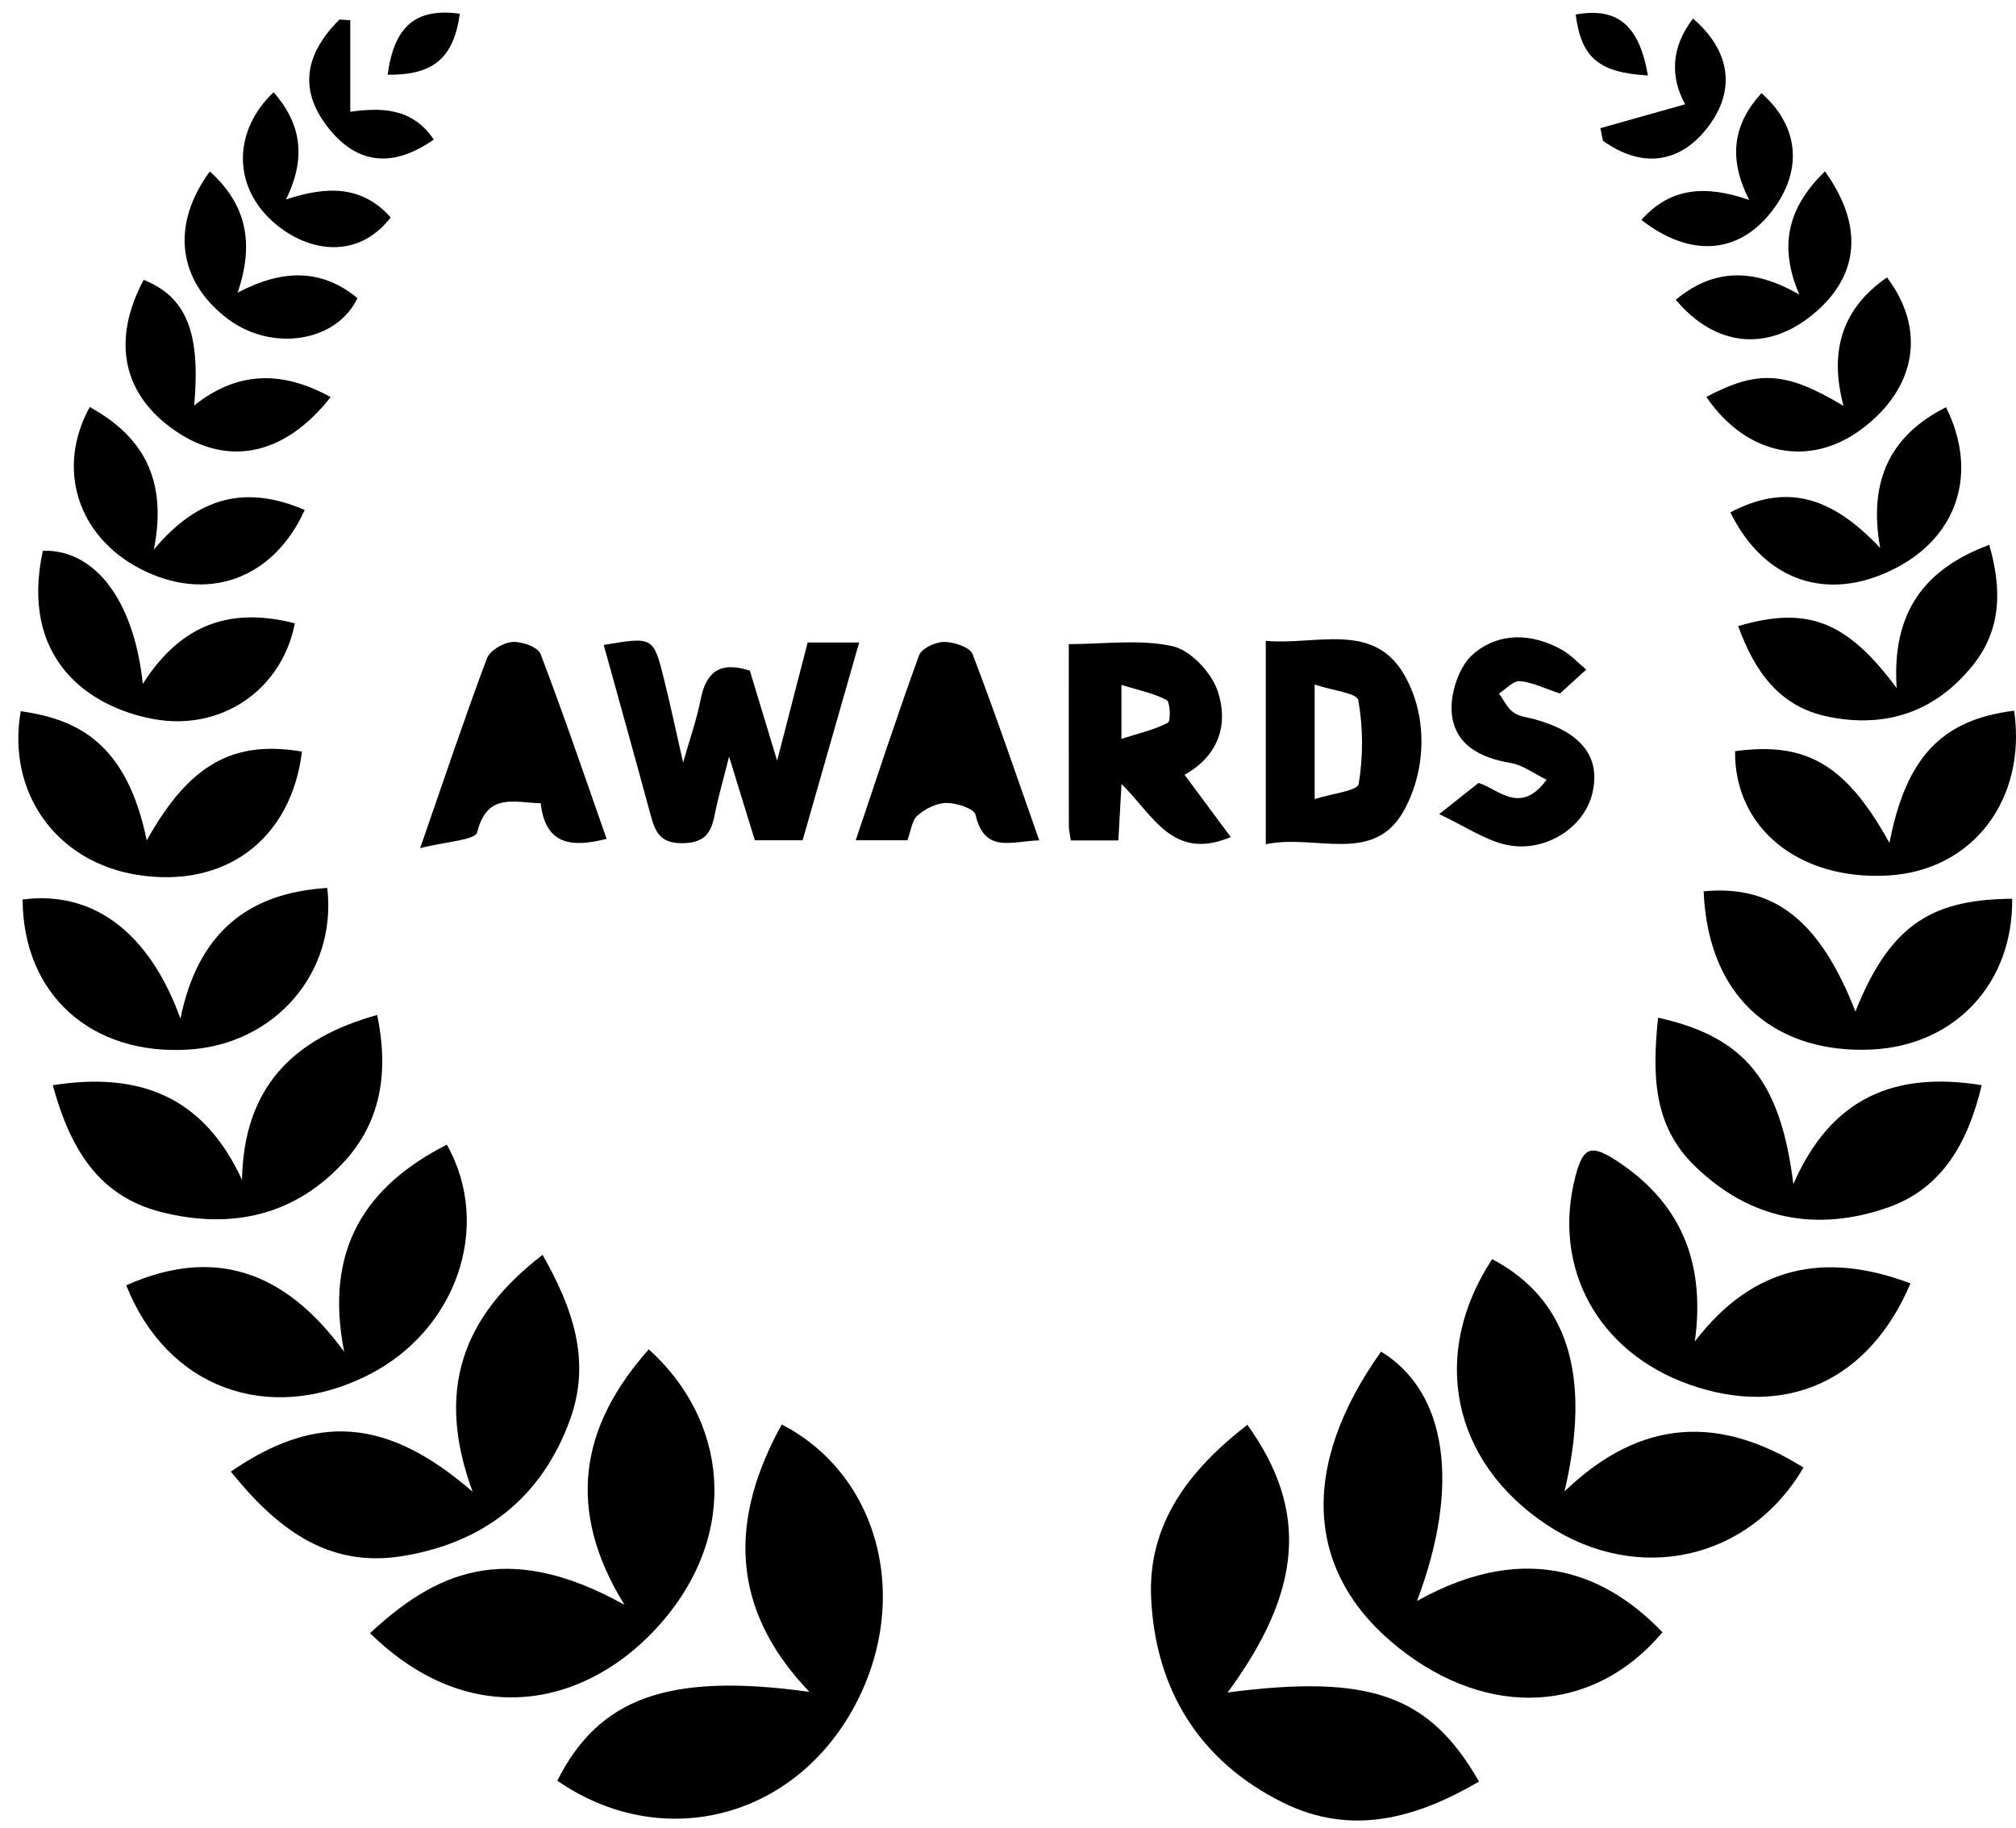 <svg width="86" height="78" viewBox="0 0 86 78" fill="none" xmlns="http://www.w3.org/2000/svg">
<path d="M33.348 60.77C37.611 62.975 38.924 68.44 36.338 72.997C33.685 77.673 28.14 78.984 23.775 75.968C25.549 72.431 28.522 71.343 34.526 72.177C31.085 68.574 31.142 64.769 33.348 60.77Z" fill="black"/>
<path d="M53.21 60.784C55.843 64.441 55.551 67.88 52.369 72.203C58.412 71.414 60.978 72.3 63.092 76.005C60.419 77.565 57.659 78.348 54.739 76.905C51.197 75.154 49.289 72.111 49.106 68.172C48.96 65.001 50.731 62.704 53.21 60.784Z" fill="black"/>
<path d="M15.785 69.672C18.483 67.178 21.496 65.595 26.639 68.463C24.124 64.401 24.748 60.855 27.676 57.565C30.99 60.55 31.608 65.332 28.202 69.24C25.085 72.814 20.096 73.908 15.785 69.672Z" fill="black"/>
<path d="M60.447 68.3C65.32 65.575 68.727 67.346 70.919 69.635C68.001 73.103 63.507 73.363 59.649 70.286C55.672 67.112 55.41 62.584 58.915 57.662C61.714 59.364 62.327 63.344 60.447 68.3Z" fill="black"/>
<path d="M76.933 62.609C74.632 66.552 69.879 67.618 66.003 65.061C61.934 62.375 60.981 57.784 63.654 53.716C66.847 55.405 67.92 58.619 66.74 63.627C70.048 60.441 73.426 60.413 76.936 62.609H76.933Z" fill="black"/>
<path d="M20.164 63.643C18.568 59.333 19.714 56.167 23.146 53.533C24.419 55.779 25.231 58.033 24.321 60.552C23.098 63.938 20.585 65.838 17.14 66.389C13.933 66.903 11.749 65.14 9.847 62.781C13.461 60.295 16.493 60.452 20.164 63.643Z" fill="black"/>
<path d="M81.498 54.753C79.73 58.918 76.172 60.518 72.068 59.067C68.173 57.69 66.2 54.099 67.201 50.205C67.524 48.945 67.855 48.8 68.935 49.502C71.672 51.276 72.768 53.816 72.299 57.23C74.8 53.956 77.892 53.396 81.498 54.75V54.753Z" fill="black"/>
<path d="M19.062 48.834C21.024 52.322 19.47 56.79 15.662 58.684C11.409 60.801 7.109 59.19 5.386 54.833C9.065 53.191 12.12 54.151 14.683 57.67C13.818 53.311 15.583 50.605 19.059 48.834H19.062Z" fill="black"/>
<path d="M2.253 46.297C5.951 45.711 8.686 46.777 10.324 50.334C10.395 46.406 12.488 44.3 16.089 43.3C16.575 45.614 16.297 47.743 14.765 49.468C12.626 51.874 9.849 52.479 6.817 51.691C4.161 50.999 2.969 48.931 2.253 46.297Z" fill="black"/>
<path d="M70.733 43.417C74.429 44.232 75.955 46.106 76.503 50.517C78.114 46.811 80.846 45.697 84.536 46.294C83.976 48.668 82.897 50.679 80.559 51.505C77.512 52.576 74.648 52.056 72.262 49.708C70.506 47.98 70.486 45.812 70.731 43.417H70.733Z" fill="black"/>
<path d="M7.697 43.457C8.447 39.775 10.594 38.089 13.961 37.881C14.383 41.503 11.718 44.551 8.039 44.777C3.88 45.034 0.982 42.412 0.965 38.375C3.925 37.984 6.347 39.721 7.697 43.455V43.457Z" fill="black"/>
<path d="M72.675 38.024C75.705 37.738 77.644 39.298 79.151 43.154C80.691 39.249 82.616 38.381 85.837 38.341C85.882 41.949 83.392 44.629 79.789 44.777C76.028 44.934 72.881 42.857 72.675 38.024Z" fill="black"/>
<path d="M33.151 32.453C33.618 30.647 34.028 29.056 34.453 27.411H36.65C35.835 30.259 35.045 33.019 34.239 35.847H32.201C31.858 34.73 31.502 33.576 31.102 32.279C30.869 33.21 30.642 33.978 30.487 34.764C30.332 35.555 30.046 35.961 29.113 35.972C28.146 35.984 27.943 35.47 27.747 34.741C27.095 32.333 26.423 29.93 25.754 27.514C27.865 27.159 27.876 27.156 28.334 29.008C28.615 30.142 28.857 31.285 29.141 32.533C29.413 31.567 29.717 30.719 29.888 29.845C30.116 28.676 30.698 28.196 31.988 28.61C32.331 29.747 32.704 30.982 33.151 32.453Z" fill="black"/>
<path d="M80.601 35.964C81.309 32.293 82.847 30.699 85.921 30.319C86.466 34.107 84.156 37.135 80.562 37.349C76.753 37.575 73.979 35.327 74.016 32.047C77.051 31.633 78.749 32.61 80.604 35.964H80.601Z" fill="black"/>
<path d="M6.26 35.85C8.082 32.599 9.942 31.567 12.882 32.064C12.421 35.821 9.588 37.932 5.828 37.318C2.379 36.755 0.282 33.793 0.884 30.342C3.366 30.685 5.417 31.753 6.26 35.853V35.85Z" fill="black"/>
<path d="M47.842 33.453C47.797 34.233 47.755 35.016 47.707 35.855H45.683C45.647 35.613 45.596 35.433 45.596 35.253C45.59 32.693 45.593 30.133 45.593 27.479C47.108 27.479 48.62 27.259 50.02 27.568C50.784 27.736 51.678 28.688 51.945 29.482C52.403 30.845 52.035 32.216 50.531 33.053C51.231 33.996 51.861 34.844 52.504 35.71C50.014 36.755 49.194 34.764 47.845 33.45L47.842 33.453ZM47.839 31.522C48.617 31.27 49.258 31.128 49.82 30.833C49.947 30.767 49.922 29.948 49.767 29.865C49.219 29.573 48.581 29.451 47.839 29.219V31.522Z" fill="black"/>
<path d="M53.997 36.018V27.339C56.085 27.536 58.519 26.522 59.846 28.693C60.908 30.43 60.877 32.787 59.893 34.573C58.6 36.921 56.108 35.561 53.994 36.018H53.997ZM56.082 34.09C56.833 33.85 57.912 33.736 57.96 33.447C58.154 32.279 58.151 31.033 57.943 29.867C57.889 29.57 56.83 29.453 56.082 29.205V34.09Z" fill="black"/>
<path d="M6.092 29.176C7.778 26.516 9.956 25.922 12.578 26.591C12.025 29.442 9.428 31.213 6.533 30.673C3.784 30.162 0.83 28.105 1.828 23.494C4.023 23.434 5.712 25.565 6.092 29.176Z" fill="black"/>
<path d="M74.145 26.711C77.077 25.848 78.769 26.465 80.91 29.356C80.694 26.14 82.079 24.277 84.859 23.243C85.407 25.151 85.376 26.874 84.148 28.396C82.554 30.367 80.472 31.07 78.015 30.582C75.893 30.159 74.853 28.636 74.148 26.711H74.145Z" fill="black"/>
<path d="M44.329 35.85C43.143 35.887 41.999 36.424 41.616 34.761C41.555 34.496 40.807 34.253 40.377 34.256C39.955 34.256 39.466 34.504 39.138 34.793C38.893 35.007 38.854 35.464 38.71 35.847H36.504C37.42 33.13 38.269 30.531 39.205 27.959C39.315 27.662 39.905 27.385 40.27 27.385C40.692 27.385 41.372 27.605 41.49 27.908C42.482 30.496 43.373 33.127 44.331 35.847L44.329 35.85Z" fill="black"/>
<path d="M17.924 36.181C18.967 33.173 19.824 30.616 20.768 28.094C20.898 27.751 21.468 27.416 21.859 27.388C22.258 27.357 22.946 27.602 23.062 27.905C24.056 30.508 24.95 33.147 25.878 35.787C24.405 36.158 23.264 36.067 23.067 34.267C21.921 34.239 20.785 33.804 20.358 35.501C20.271 35.85 19.017 35.898 17.924 36.184V36.181Z" fill="black"/>
<path d="M66.543 29.585C65.882 29.368 65.368 29.102 64.837 29.059C64.556 29.036 64.241 29.396 63.943 29.585C64.145 29.859 64.297 30.202 64.559 30.39C64.812 30.573 65.171 30.602 65.489 30.69C67.479 31.247 68.294 32.304 67.926 33.85C67.566 35.355 65.823 36.438 64.162 36.018C63.3 35.801 62.513 35.264 61.394 34.73C62.116 34.158 62.552 33.813 63.072 33.401C63.89 33.636 64.848 34.81 65.975 33.264C65.41 32.99 64.958 32.636 64.46 32.553C63.137 32.333 62.012 31.764 61.925 30.35C61.875 29.539 62.251 28.416 62.836 27.911C63.932 26.965 65.348 26.996 66.647 27.731C66.998 27.931 67.285 28.248 67.667 28.565C67.234 28.959 66.894 29.268 66.546 29.585H66.543Z" fill="black"/>
<path d="M73.817 21.857C76.087 20.669 78.024 21.055 80.205 23.377C79.685 20.466 80.671 18.555 83.015 17.372C84.401 20.163 83.518 22.883 80.84 24.251C77.968 25.72 75.261 24.797 73.814 21.857H73.817Z" fill="black"/>
<path d="M12.997 21.757C11.643 24.757 8.773 25.731 5.954 24.251C3.306 22.86 2.387 19.98 3.829 17.363C6.069 18.606 7.16 20.414 6.564 23.445C8.483 21.14 10.541 20.7 12.994 21.754L12.997 21.757Z" fill="black"/>
<path d="M14.104 16.941C12.157 19.42 9.757 19.92 7.517 18.406C5.237 16.866 4.74 14.55 6.128 11.938C7.941 12.667 8.565 14.164 8.284 17.298C10.15 15.812 12.053 15.812 14.107 16.941H14.104Z" fill="black"/>
<path d="M72.788 16.935C75.002 15.764 76.18 15.844 78.642 17.315C78.032 15.027 78.546 13.181 80.497 11.835C82.183 14.064 81.742 16.566 79.418 18.303C77.195 19.963 74.511 19.446 72.791 16.935H72.788Z" fill="black"/>
<path d="M77.85 7.308C79.539 9.667 79.308 11.813 77.302 13.441C75.359 15.015 73.156 14.784 71.487 12.787C73.089 11.461 74.772 11.421 76.759 12.57C75.826 10.416 76.335 8.782 77.85 7.308Z" fill="black"/>
<path d="M8.953 7.313C10.538 8.753 10.844 10.401 10.139 12.484C11.999 11.507 13.677 11.424 15.248 12.718C14.357 14.601 11.606 15.018 9.731 13.615C7.593 12.012 7.261 9.613 8.953 7.313Z" fill="black"/>
<path d="M74.62 8.53C73.698 6.736 73.949 5.279 75.14 3.974C76.773 5.408 76.922 7.325 75.545 9.062C74.134 10.841 72.094 10.996 70.019 9.382C71.281 7.967 72.785 7.899 74.62 8.53Z" fill="black"/>
<path d="M11.671 3.934C12.845 5.268 13.082 6.728 12.199 8.51C13.925 7.936 15.437 7.896 16.665 9.276C15.209 11.17 12.958 10.733 11.51 9.336C9.92 7.802 9.99 5.528 11.671 3.936V3.934Z" fill="black"/>
<path d="M68.271 5.468C69.454 5.133 70.638 4.799 71.888 4.448C71.262 3.334 71.256 2.031 72.226 0.791C73.87 2.225 74.055 3.928 72.788 5.51C71.602 6.99 69.997 7.17 68.378 6.002C68.341 5.825 68.308 5.645 68.271 5.468Z" fill="black"/>
<path d="M14.942 0.863V4.768C16.198 4.596 17.575 4.562 18.503 5.953C16.786 7.162 15.282 7.01 14.071 5.536C12.775 3.959 12.91 2.4 14.481 0.834C14.633 0.843 14.787 0.854 14.939 0.863H14.942Z" fill="black"/>
<path d="M16.536 3.188C16.814 1.111 17.744 0.326 19.616 0.586C19.352 2.48 18.486 3.211 16.536 3.188Z" fill="black"/>
<path d="M70.298 3.219C68.195 3.102 67.451 2.451 67.217 0.619C68.993 0.302 69.924 1.059 70.298 3.219Z" fill="black"/>
</svg>

